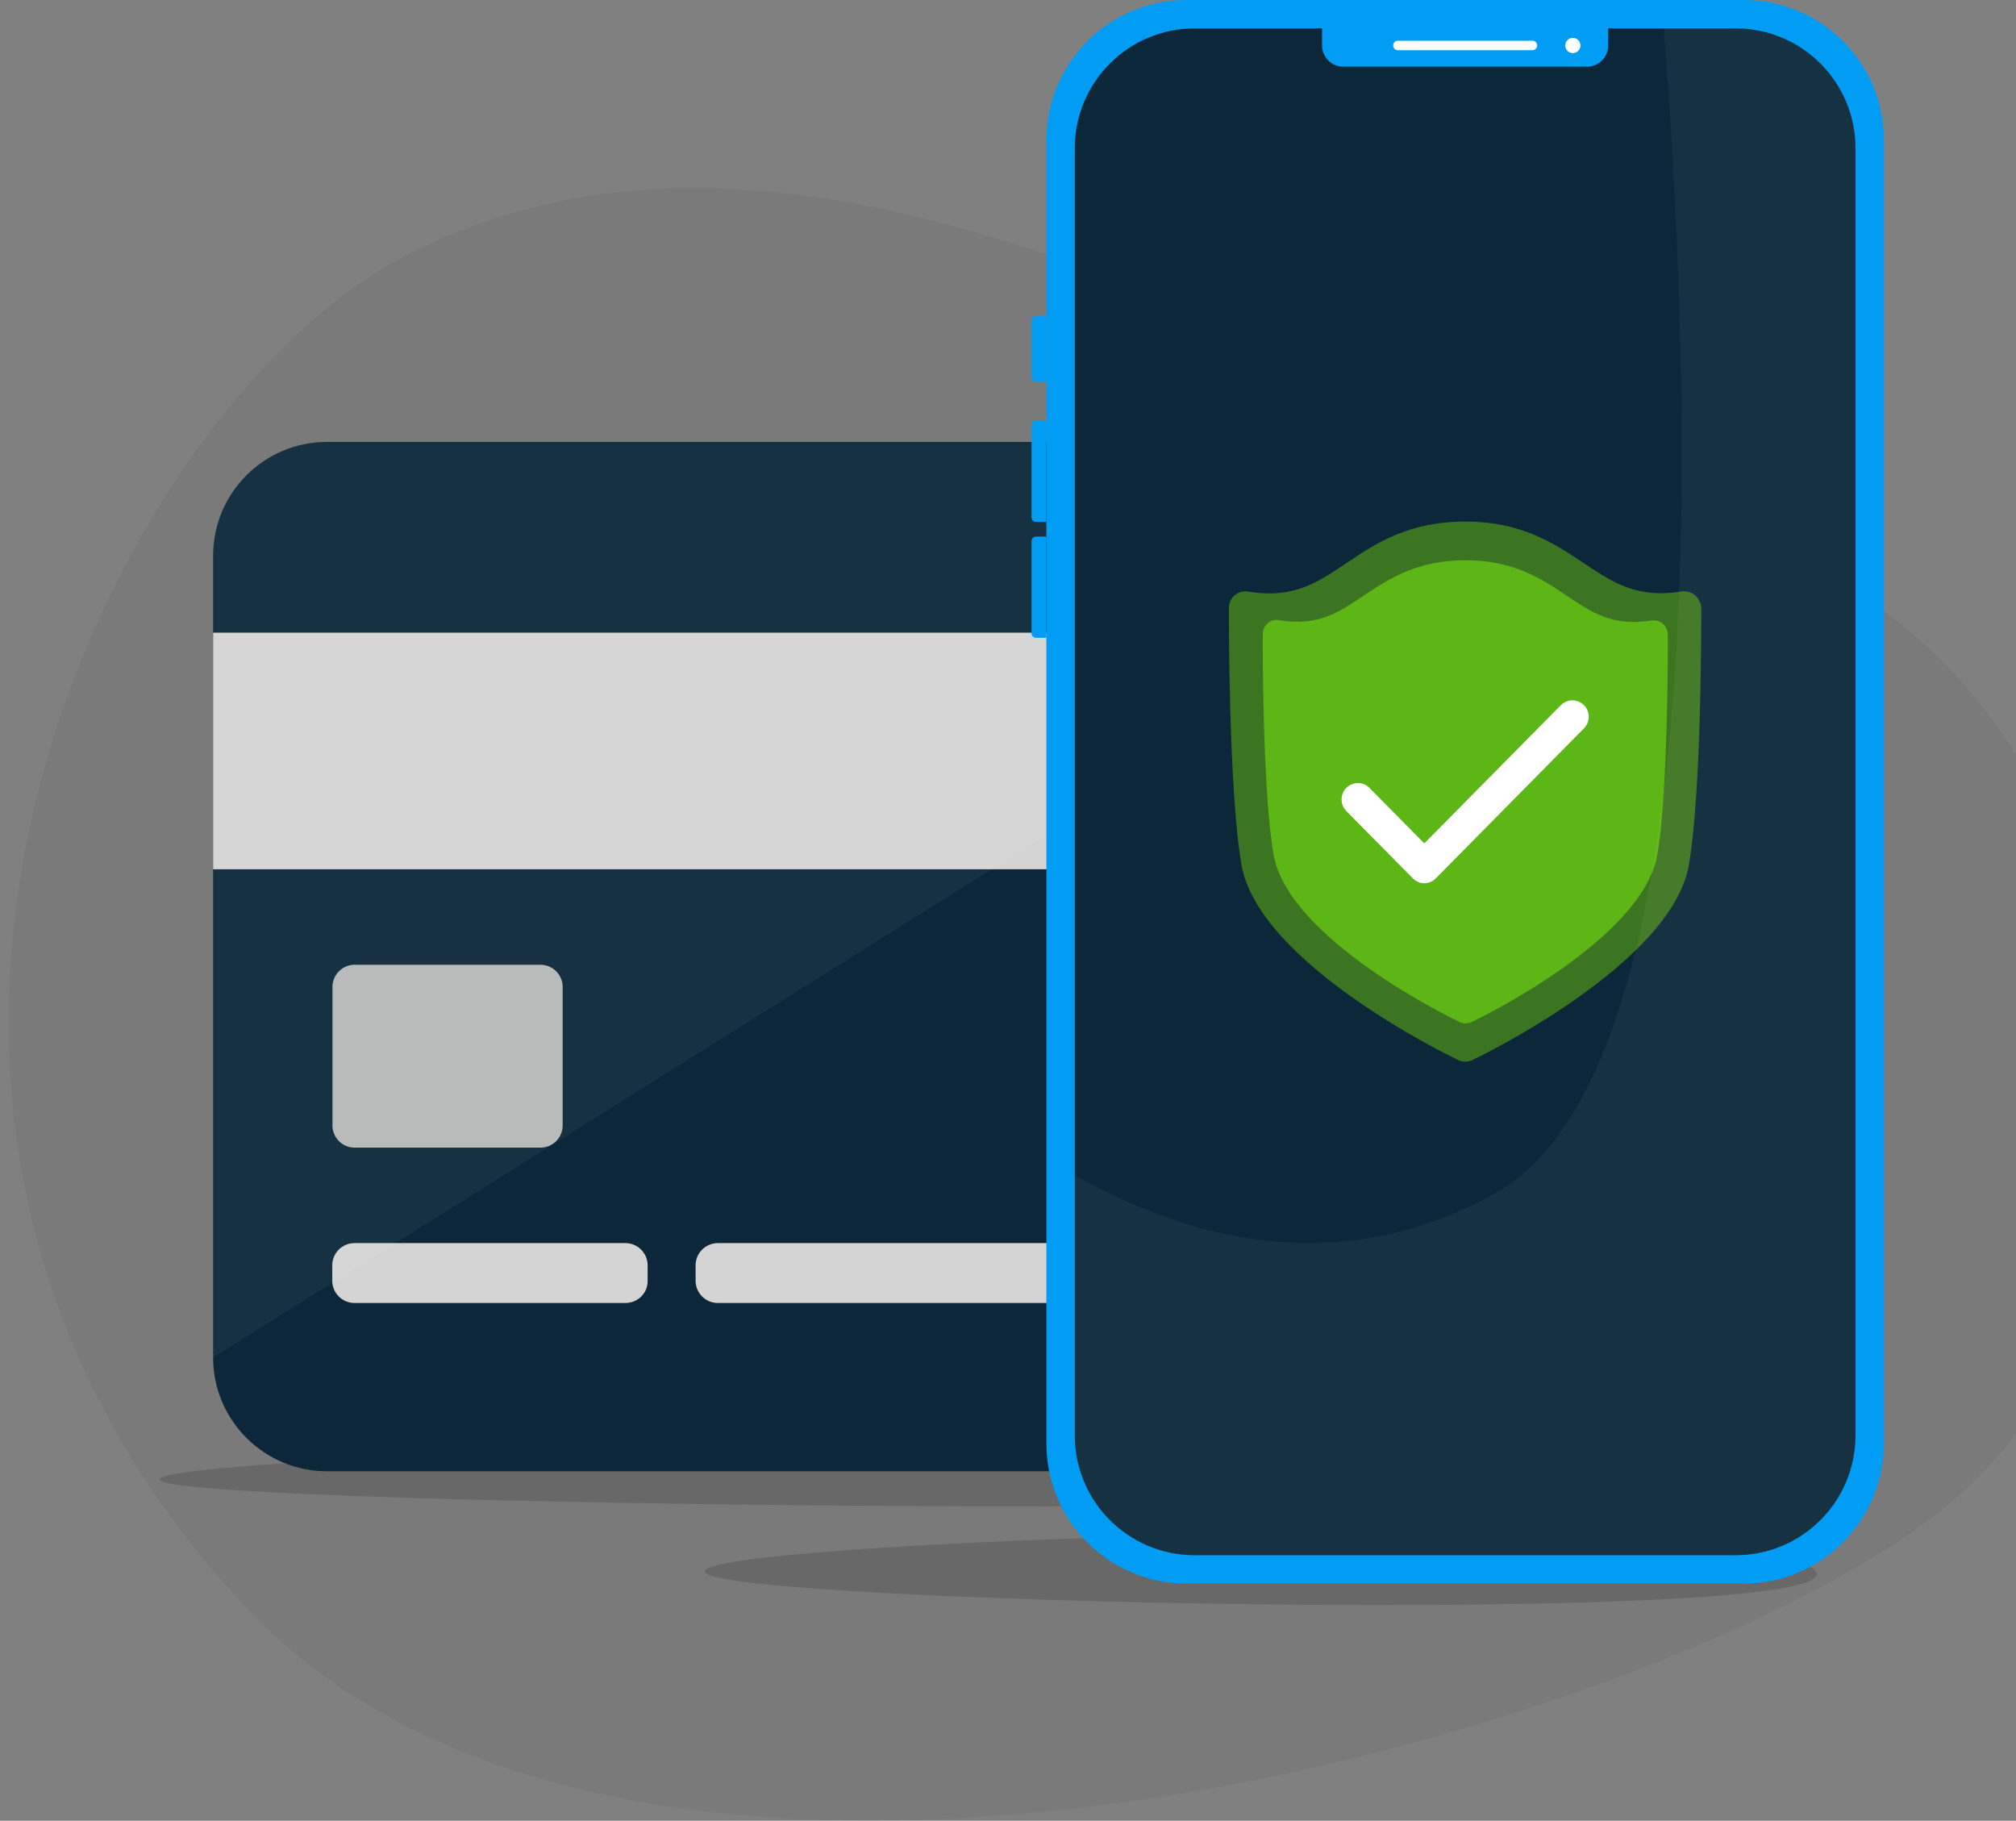 <svg width="196" height="177" viewBox="0 0 196 177" fill="none" xmlns="http://www.w3.org/2000/svg">
<rect x="0" y="0" width="196" height="177" fill="#808080" stroke="none"/>
<g style="mix-blend-mode:multiply" opacity="0.05">
<path d="M39.87 24.602C81.013 4.02 128.857 39.003 172.559 53.924C206.202 65.404 218.383 121.308 189.981 145.79C164.839 167.471 63.012 197.933 23.929 156.271C-23.014 106.247 11.629 38.723 39.87 24.602Z" fill="black"/>
</g>
<path opacity="0.15" d="M162.236 142.13C197.578 147.971 34.067 147.011 17.006 144.311C-0.056 141.59 134.854 137.61 162.236 142.13Z" fill="black"/>
<path d="M162.648 143.029H31.779C25.679 143.029 20.719 138.068 20.719 131.968V54.023C20.719 47.922 25.679 42.962 31.779 42.962H162.648C168.749 42.962 173.709 47.922 173.709 54.023V131.968C173.709 138.088 168.749 143.029 162.648 143.029Z" fill="#0B2739"/>
<path d="M52.544 111.568H34.482C33.282 111.568 32.322 110.588 32.322 109.408V95.947C32.322 94.747 33.302 93.787 34.482 93.787H52.544C53.744 93.787 54.704 94.767 54.704 95.947V109.408C54.704 110.608 53.724 111.568 52.544 111.568Z" fill="#B6B7B7"/>
<path d="M173.709 61.505H20.719V84.506H173.709V61.505Z" fill="#D3D4D3"/>
<path d="M60.805 126.669H34.463C33.263 126.669 32.303 125.688 32.303 124.508V123.008C32.303 121.808 33.283 120.848 34.463 120.848H60.805C62.005 120.848 62.965 121.828 62.965 123.008V124.508C62.985 125.708 62.005 126.669 60.805 126.669Z" fill="#D3D4D3"/>
<path d="M109.51 126.669H69.787C68.587 126.669 67.627 125.688 67.627 124.508V123.008C67.627 121.808 68.607 120.848 69.787 120.848H109.51C110.71 120.848 111.67 121.828 111.67 123.008V124.508C111.67 125.708 110.69 126.669 109.51 126.669Z" fill="#D3D4D3"/>
<path opacity="0.05" d="M20.719 131.968V54.023C20.719 47.922 25.679 42.962 31.779 42.962H162.648L20.719 131.968Z" fill="white"/>
<path opacity="0.15" d="M174.374 151.61C194.075 158.23 78.667 156.27 69.147 153.19C59.626 150.11 159.093 146.489 174.374 151.61Z" fill="black"/>
<path d="M169.517 153.951H115.373C107.833 153.951 101.732 147.85 101.732 140.31V13.641C101.732 6.1 107.853 0 115.373 0H169.517C177.058 0 183.158 6.1 183.158 13.641V140.29C183.158 147.83 177.058 153.951 169.517 153.951Z" fill="#019DF4"/>
<path d="M168.737 151.19H116.153C109.713 151.19 104.492 145.97 104.492 139.529V14.421C104.492 7.98 109.713 2.76 116.153 2.76H168.737C175.177 2.76 180.397 7.98 180.397 14.421V139.529C180.397 145.97 175.177 151.19 168.737 151.19Z" fill="#0B2739"/>
<path d="M101.731 37.084H100.711C100.491 37.084 100.291 36.904 100.291 36.663V31.143C100.291 30.923 100.471 30.723 100.711 30.723H101.731V37.084Z" fill="#019DF4"/>
<path d="M101.731 50.743H100.711C100.491 50.743 100.291 50.563 100.291 50.324V41.323C100.291 41.103 100.471 40.903 100.711 40.903H101.731V50.743Z" fill="#019DF4"/>
<path d="M101.731 62.004H100.711C100.491 62.004 100.291 61.824 100.291 61.584V52.584C100.291 52.364 100.471 52.164 100.711 52.164H101.731V62.004Z" fill="#019DF4"/>
<path fill-rule="evenodd" clip-rule="evenodd" d="M165.398 59.105C165.398 59.825 165.458 76.746 164.198 84.067C162.538 93.688 143.916 102.688 143.116 103.068C142.896 103.168 142.676 103.208 142.436 103.208C142.196 103.208 141.976 103.148 141.756 103.048C140.956 102.668 122.355 93.668 120.695 84.047C119.435 76.726 119.475 59.805 119.475 59.085C119.475 58.585 119.715 58.125 120.095 57.825C120.475 57.525 120.975 57.425 121.455 57.525C125.755 58.205 128.035 56.665 130.896 54.745C133.716 52.845 136.936 50.705 142.436 50.705H142.456C147.957 50.705 151.157 52.865 153.977 54.745C156.857 56.665 159.137 58.185 163.478 57.505C163.938 57.425 164.438 57.565 164.798 57.865C165.158 58.205 165.398 58.645 165.398 59.105Z" fill="#3C7521"/>
<path fill-rule="evenodd" clip-rule="evenodd" d="M162.156 61.644C162.156 62.264 162.196 76.785 161.136 83.066C159.715 91.326 143.734 99.047 143.054 99.367C142.874 99.447 142.674 99.487 142.474 99.487C142.274 99.487 142.074 99.447 141.894 99.347C141.214 99.027 125.233 91.306 123.813 83.046C122.733 76.765 122.753 62.244 122.773 61.624C122.773 61.204 122.973 60.804 123.293 60.544C123.633 60.284 124.053 60.204 124.453 60.304C128.153 60.884 130.093 59.564 132.554 57.924C134.974 56.304 137.734 54.464 142.454 54.464H142.474C147.195 54.464 149.935 56.304 152.375 57.944C154.835 59.604 156.795 60.904 160.536 60.324C160.936 60.264 161.356 60.364 161.656 60.624C161.936 60.864 162.136 61.244 162.156 61.644Z" fill="#5CB615"/>
<path fill-rule="evenodd" clip-rule="evenodd" d="M138.475 81.987L151.756 68.546C152.376 67.926 153.376 67.926 153.996 68.546C154.616 69.166 154.616 70.186 153.996 70.806L139.595 85.387C139.295 85.687 138.895 85.867 138.475 85.867C138.055 85.867 137.655 85.687 137.355 85.387L130.895 78.847C130.275 78.227 130.275 77.207 130.895 76.587C131.515 75.967 132.515 75.967 133.135 76.587L138.475 81.987Z" fill="white"/>
<path d="M154.295 6.479H130.593C129.453 6.479 128.533 5.559 128.533 4.419V2.359H156.355V4.419C156.355 5.559 155.435 6.479 154.295 6.479Z" fill="#019DF4"/>
<path d="M148.99 4.881H135.909C135.649 4.881 135.449 4.681 135.449 4.42C135.449 4.16 135.649 3.96 135.909 3.96H148.99C149.25 3.96 149.45 4.16 149.45 4.42C149.45 4.681 149.23 4.881 148.99 4.881Z" fill="white"/>
<path d="M152.914 5.161C153.323 5.161 153.654 4.829 153.654 4.421C153.654 4.012 153.323 3.681 152.914 3.681C152.505 3.681 152.174 4.012 152.174 4.421C152.174 4.829 152.505 5.161 152.914 5.161Z" fill="white"/>
<path opacity="0.05" d="M116.15 151.19H168.733C175.174 151.19 180.394 145.97 180.394 139.529V14.421C180.394 7.98 175.174 2.76 168.733 2.76H161.753C163.953 31.102 167.893 103.367 145.432 115.967C127.33 126.128 111.009 117.808 104.469 114.267V139.509C104.489 145.97 109.709 151.19 116.15 151.19Z" fill="white"/>
</svg>

